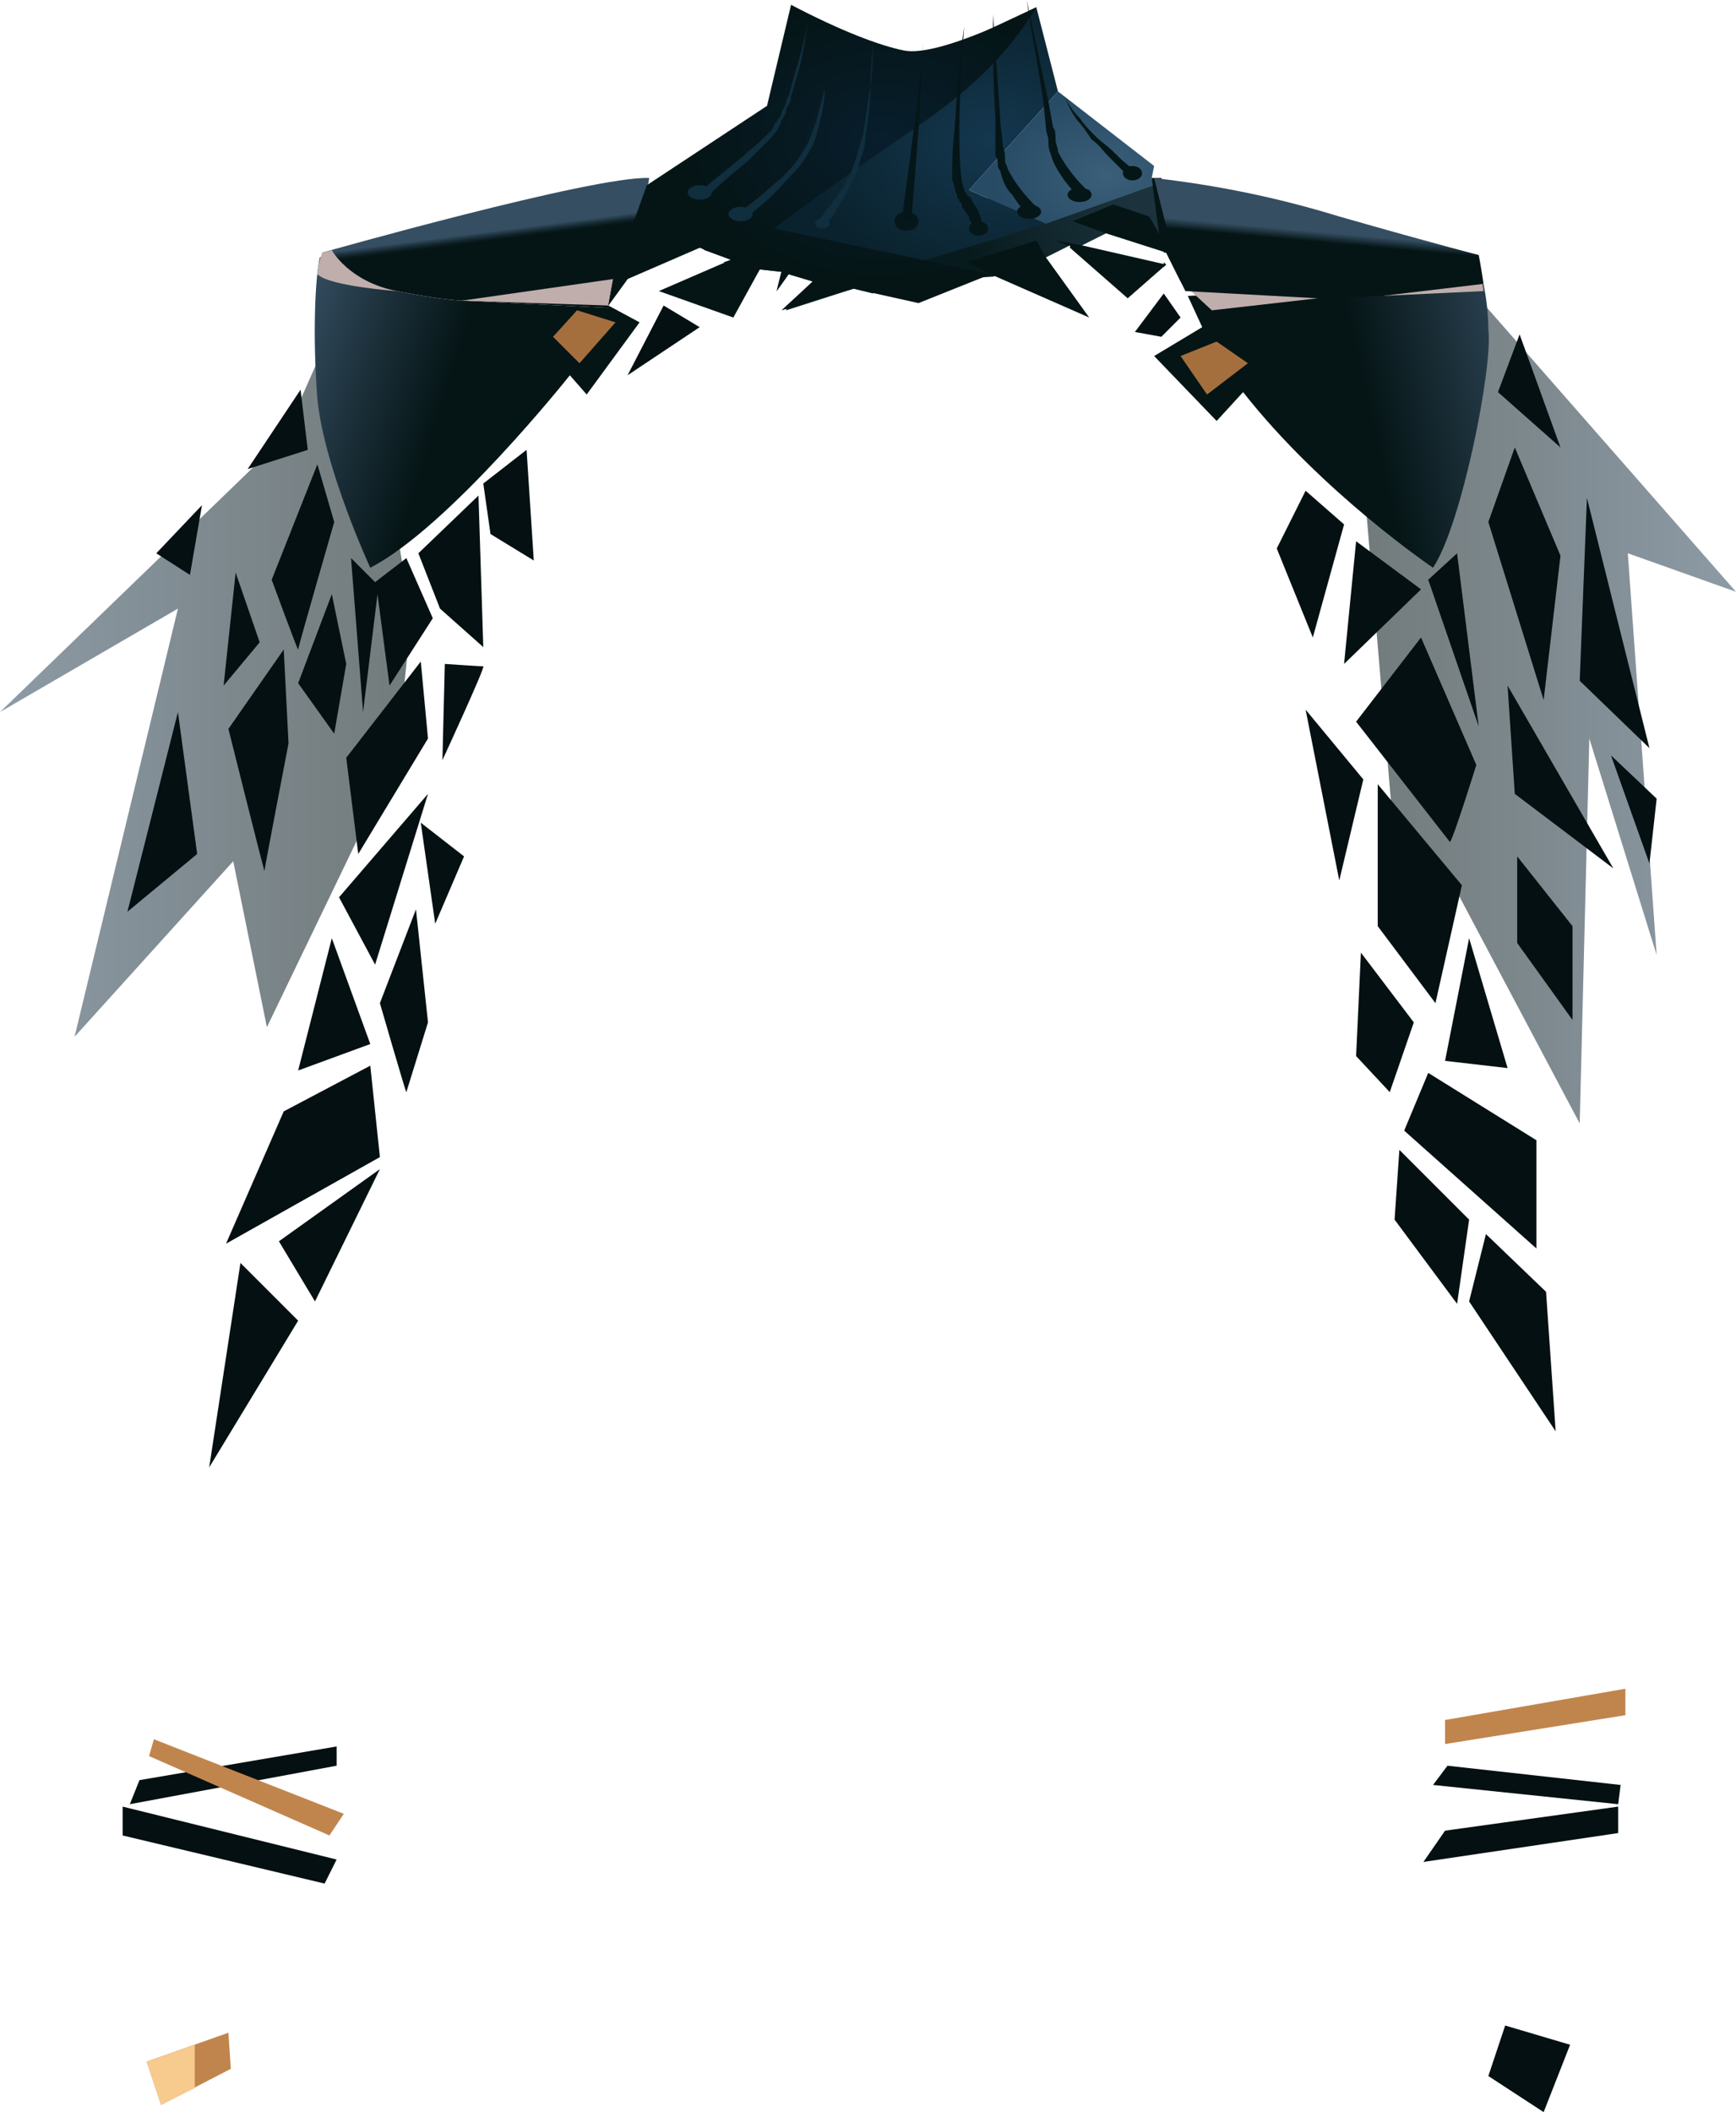 <?xml version="1.0" encoding="UTF-8" standalone="no"?>
<svg
   width="722"
   height="878"
   viewBox="0 0 722 878"
   version="1.1"
   id="svg283"
   sodipodi:docname="cb-layer-0578.svg"
   xmlns:inkscape="http://www.inkscape.org/namespaces/inkscape"
   xmlns:sodipodi="http://sodipodi.sourceforge.net/DTD/sodipodi-0.dtd"
   xmlns="http://www.w3.org/2000/svg"
   xmlns:svg="http://www.w3.org/2000/svg">
  <sodipodi:namedview
     id="namedview285"
     pagecolor="#ffffff"
     bordercolor="#666666"
     borderopacity="1.0"
     inkscape:pageshadow="2"
     inkscape:pageopacity="0.0"
     inkscape:pagecheckerboard="0" />
  <defs
     id="defs106">
    <linearGradient
       x1="0"
       y1="225.037"
       x2="219.984"
       y2="225.037"
       id="id-58734"
       gradientTransform="scale(0.777,1.286)"
       gradientUnits="userSpaceOnUse">
      <stop
         stop-color="#354E62"
         offset="0%"
         id="stop2" />
      <stop
         stop-color="#1B2F39"
         offset="52%"
         id="stop4" />
      <stop
         stop-color="#051516"
         offset="100%"
         id="stop6" />
    </linearGradient>
    <linearGradient
       x1="843.46"
       y1="198.644"
       x2="1074.035"
       y2="198.644"
       id="id-58735"
       gradientTransform="scale(0.672,1.488)"
       gradientUnits="userSpaceOnUse">
      <stop
         stop-color="#051516"
         offset="0%"
         id="stop9" />
      <stop
         stop-color="#1B2F39"
         offset="48%"
         id="stop11" />
      <stop
         stop-color="#354E62"
         offset="100%"
         id="stop13" />
    </linearGradient>
    <linearGradient
       x1="227.626"
       y1="170.843"
       x2="269.81"
       y2="165.921"
       id="id-58736"
       gradientTransform="scale(1.758,0.569)"
       gradientUnits="userSpaceOnUse">
      <stop
         stop-color="#071B1E"
         offset="0%"
         id="stop16" />
      <stop
         stop-color="#1C333D"
         offset="100%"
         id="stop18" />
    </linearGradient>
    <linearGradient
       x1="131.931"
       y1="159.442"
       x2="130.003"
       y2="153.655"
       id="id-58737"
       gradientTransform="scale(1.607,0.622)"
       gradientUnits="userSpaceOnUse">
      <stop
         stop-color="#051516"
         offset="0%"
         id="stop21" />
      <stop
         stop-color="#0A1B1E"
         offset="20%"
         id="stop23" />
      <stop
         stop-color="#182C35"
         offset="52%"
         id="stop25" />
      <stop
         stop-color="#304859"
         offset="92%"
         id="stop27" />
      <stop
         stop-color="#354E62"
         offset="100%"
         id="stop29" />
    </linearGradient>
    <radialGradient
       cx="354.208"
       cy="68.081"
       r="68.989"
       id="id-58738"
       fx="354.208"
       fy="68.081"
       gradientTransform="scale(1.165,0.858)"
       gradientUnits="userSpaceOnUse">
      <stop
         stop-color="#14374F"
         offset="0%"
         id="stop32" />
      <stop
         stop-color="#0A222D"
         offset="100%"
         id="stop34" />
    </radialGradient>
    <linearGradient
       x1="137"
       y1="104"
       x2="137"
       y2="104"
       id="id-58739"
       gradientTransform="scale(0)"
       gradientUnits="userSpaceOnUse">
      <stop
         stop-color="#354E62"
         offset="0%"
         id="stop37" />
      <stop
         stop-color="#1B2F39"
         offset="52%"
         id="stop39" />
      <stop
         stop-color="#051516"
         offset="100%"
         id="stop41" />
    </linearGradient>
    <linearGradient
       x1="253"
       y1="127"
       x2="253"
       y2="127"
       id="id-58740"
       gradientTransform="scale(0)"
       gradientUnits="userSpaceOnUse">
      <stop
         stop-color="#354E62"
         offset="0%"
         id="stop44" />
      <stop
         stop-color="#1B2F39"
         offset="52%"
         id="stop46" />
      <stop
         stop-color="#051516"
         offset="100%"
         id="stop48" />
    </linearGradient>
    <linearGradient
       x1="134"
       y1="106"
       x2="134"
       y2="106"
       id="id-58741"
       gradientTransform="scale(0)"
       gradientUnits="userSpaceOnUse">
      <stop
         stop-color="#354E62"
         offset="0%"
         id="stop51" />
      <stop
         stop-color="#1B2F39"
         offset="52%"
         id="stop53" />
      <stop
         stop-color="#051516"
         offset="100%"
         id="stop55" />
    </linearGradient>
    <linearGradient
       x1="112.084"
       y1="158.34"
       x2="178.089"
       y2="178.142"
       id="id-58742"
       gradientTransform="scale(1.023,0.977)"
       gradientUnits="userSpaceOnUse">
      <stop
         stop-color="#354E62"
         offset="0%"
         id="stop58" />
      <stop
         stop-color="#1B2F39"
         offset="52%"
         id="stop60" />
      <stop
         stop-color="#051516"
         offset="100%"
         id="stop62" />
    </linearGradient>
    <linearGradient
       x1="131.3"
       y1="107"
       x2="170.01"
       y2="107"
       id="id-58743"
       gradientTransform="scale(0)"
       gradientUnits="userSpaceOnUse">
      <stop
         stop-color="#354E62"
         offset="0%"
         id="stop65" />
      <stop
         stop-color="#1B2F39"
         offset="52%"
         id="stop67" />
      <stop
         stop-color="#051516"
         offset="100%"
         id="stop69" />
    </linearGradient>
    <linearGradient
       x1="134"
       y1="105.79"
       x2="134"
       y2="118.29"
       id="id-58744"
       gradientTransform="scale(0)"
       gradientUnits="userSpaceOnUse">
      <stop
         stop-color="#354E62"
         offset="0%"
         id="stop72" />
      <stop
         stop-color="#1B2F39"
         offset="52%"
         id="stop74" />
      <stop
         stop-color="#051516"
         offset="100%"
         id="stop76" />
    </linearGradient>
    <linearGradient
       x1="525.238"
       y1="189.684"
       x2="597.011"
       y2="175.586"
       id="id-58745"
       gradientTransform="scale(1.086,0.921)"
       gradientUnits="userSpaceOnUse">
      <stop
         stop-color="#051516"
         offset="0%"
         id="stop79" />
      <stop
         stop-color="#1B2F39"
         offset="48%"
         id="stop81" />
      <stop
         stop-color="#354E62"
         offset="100%"
         id="stop83" />
    </linearGradient>
    <radialGradient
       cx="388.754"
       cy="85.961"
       r="39.697"
       id="id-58746"
       fx="388.754"
       fy="85.961"
       gradientTransform="scale(1.183,0.845)"
       gradientUnits="userSpaceOnUse">
      <stop
         stop-color="#3C5F79"
         offset="0%"
         id="stop86" />
      <stop
         stop-color="#274B64"
         offset="100%"
         id="stop88" />
    </radialGradient>
    <radialGradient
       cx="313.569"
       cy="67.751"
       r="69.974"
       id="id-58747"
       fx="313.569"
       fy="67.751"
       gradientTransform="scale(1.17,0.855)"
       gradientUnits="userSpaceOnUse">
      <stop
         stop-color="#081E2D"
         offset="0%"
         id="stop91" />
      <stop
         stop-color="#051516"
         offset="100%"
         id="stop93" />
    </radialGradient>
    <linearGradient
       x1="685.144"
       y1="78.913"
       x2="686.332"
       y2="49.031"
       id="id-58748"
       gradientTransform="scale(0.707,1.414)"
       gradientUnits="userSpaceOnUse">
      <stop
         stop-color="#051516"
         offset="0%"
         id="stop96" />
      <stop
         stop-color="#354E62"
         offset="100%"
         id="stop98" />
    </linearGradient>
    <linearGradient
       x1="330.533"
       y1="166.357"
       x2="332.189"
       y2="159.736"
       id="id-58749"
       gradientTransform="scale(1.655,0.604)"
       gradientUnits="userSpaceOnUse">
      <stop
         stop-color="#051516"
         offset="0%"
         id="stop101" />
      <stop
         stop-color="#354E62"
         offset="100%"
         id="stop103" />
    </linearGradient>
  </defs>
  <g
     id="id-58750">
    <polygon
       points="642,878 619,863 626,842 653,850 "
       fill="#041012"
       id="id-58751" />
    <polygon
       points="592,774 601,761 673,751 673,762 "
       fill="#041012"
       id="polygon109" />
    <polygon
       points="602,734 596,742 673,750 674,742 "
       fill="#041012"
       id="polygon111" />
    <polygon
       points="135,783 140,773 51,751 51,763 "
       fill="#041012"
       id="polygon113" />
    <polygon
       points="140,734 140,726 58,740 54,750 "
       fill="#041012"
       id="polygon115" />
    <polygon
       points="601,725 601,715 676,702 676,713 "
       fill="#c0854d"
       id="polygon117" />
    <polygon
       points="143,754 137,763 62,730 64,723 "
       fill="#c0854d"
       id="polygon119" />
    <polygon
       points="96,860 67,875 61,857 95,845 "
       fill="#c0854d"
       id="polygon121" />
    <polygon
       points="67,875 81,868 81,850 61,857 "
       fill="#f7ca8e"
       id="polygon123" />
    <polygon
       points="165,315 111,427 97,358 31,431 74,253 0,296 118,182 133,148 165,220 171,257 "
       fill="url(#id-58734)"
       opacity="0.563"
       id="polygon125"
       style="fill:url(#id-58734)" />
    <polygon
       points="677,230 689,397 661,307 657,467 605,369 579,339 567,198 615,124 722,246 "
       fill="url(#id-58735)"
       opacity="0.563"
       id="polygon127"
       style="fill:url(#id-58735)" />
    <path
       d="m 480,76 14,24 -27,-7 -7,4 -10,5 h -5 l -10,5 -22,8 c 0,0 -16,1 -16,1 -1,0 -19,-6 -19,-6 0,-1 -22,-12 9,-22 31,-10 93,-12 93,-12 z"
       fill="url(#id-58736)"
       id="path129"
       style="fill:url(#id-58736)" />
    <path
       d="m 270,74 c -23,-1 -136,31 -136,31 0,1 0,2 -1,2 10,8 20,12 32,14 20,4 28,4 28,4 l 60,3 v -1 0 l 8,-11 v -1 l 27,-40 c 0,0 -1,-3 -3,-7 l -16,12 z"
       fill="url(#id-58737)"
       id="path131"
       style="fill:url(#id-58737)" />
    <path
       d="M 403,79 440,38 431,3 c 0,0 -54,25 -162,77 7,9 15,17 24,24 l 11,4 -3,1 c 4,3 8,6 11,9 l 4,-6 9,1 -2,8 5,-7 10,3 -11,11 v 1 l 28,-9 8,2 c 7,-6 12,-11 12,-11 l 60,-18 z"
       fill="url(#id-58738)"
       id="path133"
       style="fill:url(#id-58738)" />
    <path
       d="M 137,104 Z"
       fill="url(#id-58739)"
       id="path135"
       style="fill:url(#id-58739)" />
    <polygon
       points=""
       fill="url(#id-58740)"
       id="polygon137"
       style="fill:url(#id-58740)" />
    <path
       d="M 134,106 Z"
       fill="url(#id-58741)"
       id="path139"
       style="fill:url(#id-58741)" />
    <path
       d="m 253,128 -60,-3 c 0,0 -8,0 -28,-4 -12,-2 -22,-6 -32,-14 -2,9 -3,33 -1,59 3,29 22,70 22,70 33,-17 83,-80 83,-80 l 7,8 22,-30 -13,-7 z"
       fill="url(#id-58742)"
       id="path141"
       style="fill:url(#id-58742)" />
    <path
       d="m 133,107 h 1 z"
       fill="url(#id-58743)"
       id="path143"
       style="fill:url(#id-58743)" />
    <path
       d="m 134,107 v -1 z"
       fill="url(#id-58744)"
       id="path145"
       style="fill:url(#id-58744)" />
    <path
       d="m 619,137 c 0,-7 -1,-14 -2,-19 l -123,5 6,13 -20,12 26,27 11,-12 c 33,42 79,73 79,73 12,-18 25,-84 23,-99 z"
       fill="url(#id-58745)"
       id="path147"
       style="fill:url(#id-58745)" />
    <polygon
       points="479,74 480,69 440,38 403,79 435,93 480,77 "
       fill="url(#id-58746)"
       id="polygon149"
       style="fill:url(#id-58746)" />
    <polygon
       points="504,129 548,124 491,117 "
       fill="#c0aeac"
       id="polygon151" />
    <polygon
       points="616,114 575,123 617,121 "
       fill="#c0aeac"
       id="polygon153" />
    <polygon
       points="192,125 253,127 255,116 "
       fill="#c0aeac"
       id="polygon155" />
    <path
       d="m 132,114 c 5,5 33,7 33,7 -20,-4 -27,-17 -27,-17 v 0 l -4,1 c -1,3 -2,6 -2,9 z"
       fill="#c0aeac"
       id="path157" />
    <polygon
       points="502,164 491,148 506,142 519,151 "
       fill="#a56f3d"
       id="polygon159" />
    <polygon
       points="241,151 230,140 240,129 256,134 "
       fill="#a56f3d"
       id="polygon161" />
    <path
       d="M 378,55 C 400,40 417,26 431,3 431,3 391,24 376,21 366,19 350,13 329,2 l -10,42 -50,33 -14,39 -2,11 8,-11 30,-13 13,5 -30,13 31,11 11,-20 9,1 -2,8 5,-7 10,3 -13,12 30,-9 27,6 30,-12 -90,-19 c 0,0 18,-14 56,-40 z"
       fill="url(#id-58747)"
       id="path163"
       style="fill:url(#id-58747)" />
    <path
       d="m 341,91 c 2,-3 4,-5 6,-8 2,-3 4,-5 5,-8 2,-3 3,-6 4,-9 1,-4 2,-7 3,-10 1,-7 2,-14 3,-20 0,-7 1,-14 1,-20 0,6 0,13 -1,20 0,7 -1,14 -2,20 0,4 -1,7 -2,10 -1,4 -2,7 -4,10 -1,3 -3,6 -5,9 -1,3 -3,5 -5,8 v 0 c -1,1 -2,1 -2,1 -1,-1 -1,-2 -1,-3 z"
       fill="#102e3e"
       id="path165" />
    <ellipse
       cx="342"
       cy="93"
       fill="#102e3e"
       id="id-58781"
       rx="3"
       ry="2" />
    <path
       d="m 309,87 c 6,-4 11,-9 16,-13 3,-3 5,-5 7,-8 2,-3 4,-6 5,-9 3,-7 4,-13 6,-20 1,-7 2,-14 2,-21 0,7 -1,14 -2,21 0,7 -2,14 -4,21 -1,3 -3,6 -5,9 -2,3 -5,6 -7,8 -5,6 -10,10 -16,15 -1,0 -2,0 -2,-1 -1,0 -1,-2 0,-2 z"
       fill="#102e3e"
       id="path168" />
    <ellipse
       cx="308"
       cy="89"
       fill="#102e3e"
       id="ellipse170"
       rx="5"
       ry="3" />
    <ellipse
       cx="291"
       cy="80"
       fill="#102e3e"
       id="ellipse172"
       rx="5"
       ry="3" />
    <path
       d="m 293,78 c 5,-4 11,-9 16,-13 3,-3 6,-5 8,-7 l 1,-1 1,-1 c 1,-1 1,-1 2,-2 l 1,-2 2,-3 c 1,-1 1,-3 2,-4 1,-2 1,-4 2,-5 1,-4 2,-7 3,-11 2,-6 4,-14 5,-21 -1,8 -2,15 -4,22 -1,3 -2,7 -3,10 0,2 -1,4 -2,5 0,2 -1,4 -2,5 -1,4 -4,7 -6,9 -3,3 -5,5 -8,8 -5,4 -11,9 -16,14 -1,0 -1,0 -2,0 -1,0 -1,-1 -1,-1 0,-1 0,-2 1,-2 z"
       fill="#102e3e"
       id="path174" />
    <ellipse
       cx="377"
       cy="92"
       fill="#06171a"
       id="ellipse176"
       rx="5"
       ry="4" />
    <path
       d="m 375,92 5,-38 c 2,-12 3,-25 4,-37 -1,12 -1,25 -2,37 l -3,38 z"
       fill="#051618"
       id="path178" />
    <ellipse
       cx="407"
       cy="95"
       fill="#06171a"
       id="ellipse180"
       rx="4"
       ry="3" />
    <path
       d="m 404,94 c 0,0 0,-1 0,-2 -1,0 -1,-1 -1,-2 -1,-1 -2,-3 -3,-4 0,-1 0,-2 -1,-2 0,-1 0,-1 -1,-2 0,0 0,-1 0,-1 -1,-2 -1,-4 -2,-6 0,-7 0,-14 1,-21 1,-15 2,-29 4,-43 -1,14 -2,29 -2,43 0,7 0,14 1,21 0,1 1,3 1,4 0,0 0,1 1,1 0,0 0,1 0,1 1,1 2,1 2,2 1,2 2,3 3,5 0,1 1,2 1,3 0,1 1,2 1,3 z"
       fill="#051618"
       id="path182" />
    <ellipse
       cx="428"
       cy="88"
       fill="#051618"
       id="ellipse184"
       rx="5"
       ry="3" />
    <path
       d="m 428,90 c -3,-3 -5,-6 -7,-9 -3,-3 -4,-6 -5,-10 -1,-1 -1,-2 -1,-3 0,-1 0,-2 -1,-3 0,-1 0,-3 0,-5 0,-4 0,-7 0,-11 -1,-14 -1,-28 -1,-43 1,15 2,29 3,43 0,4 1,7 1,11 0,1 1,3 1,5 0,1 0,2 0,2 0,1 1,2 1,3 3,6 7,11 12,16 v 0 c 1,0 1,1 1,2 0,1 -1,2 -1,2 -1,0 -2,0 -3,0 z"
       fill="#051618"
       id="path186" />
    <ellipse
       cx="449"
       cy="81"
       fill="#051618"
       id="ellipse188"
       rx="5"
       ry="3" />
    <path
       d="m 449,83 c -2,-3 -5,-6 -7,-9 -2,-3 -4,-6 -5,-10 -1,-2 -1,-4 -1,-6 0,-1 -1,-3 -1,-5 l -1,-10 c -2,-15 -5,-29 -7,-43 3,14 6,28 9,42 l 2,11 c 1,1 1,3 1,5 0,2 1,3 1,5 3,6 7,11 12,16 h 1 c 0,0 1,1 0,2 0,1 0,2 -1,2 -1,0 -2,0 -3,0 z"
       fill="#051618"
       id="path190" />
    <path
       d="m 469,73 c -3,-3 -5,-5 -8,-8 -2,-2 -4,-5 -7,-7 -2,-3 -4,-6 -6,-8 -2,-3 -4,-6 -5,-10 1,3 3,6 6,9 2,3 4,5 7,8 2,2 5,4 7,6 3,3 5,5 8,7 v 0 c 1,0 1,1 1,1 0,1 -1,2 -1,2 -1,0 -1,0 -2,0 z"
       fill="#051618"
       id="path192" />
    <ellipse
       cx="471"
       cy="72"
       fill="#051618"
       id="ellipse194"
       rx="4"
       ry="3" />
    <polygon
       points="445,103 445,103 445,103 469,124 485,110 450,102 439,100 444,102 445,102 "
       fill="#051516"
       id="polygon196" />
    <path
       d="m 482,97 -4,-7 -15,-5 -17,7 14,5 -10,5 10,-5 25,8 6,12 v 0 l -8,-43 c -2,0 -4,0 -4,0 z"
       fill="#051516"
       id="path198" />
    <polygon
       points="402,109 412,114 453,132 435,107 431,100 "
       fill="#051516"
       id="polygon200" />
    <polygon
       points="484,109 484,111 485,110 "
       fill="url(#id-58748)"
       id="polygon202"
       style="fill:url(#id-58748)" />
    <path
       d="m 615,106 c 0,0 -16,-4 -58,-16 -26,-8 -51,-13 -77,-16 l 5,20 -1,11 h 1 l 8,16 55,3 27,-1 42,-5 c -1,-7 -2,-12 -2,-12 z"
       fill="url(#id-58749)"
       id="path204"
       style="fill:url(#id-58749)" />
    <polygon
       points="618,513 643,537 647,595 611,541 "
       fill="#041012"
       id="polygon206" />
    <polygon
       points="606,542 611,507 582,478 580,507 "
       fill="#041012"
       id="polygon208" />
    <polygon
       points="639,474 594,446 584,470 639,519 "
       fill="#041012"
       id="polygon210" />
    <polygon
       points="564,439 578,454 588,425 566,396 "
       fill="#041012"
       id="polygon212" />
    <polygon
       points="611,390 601,441 627,444 "
       fill="#041012"
       id="polygon214" />
    <polygon
       points="654,424 654,385 631,356 631,392 "
       fill="#041012"
       id="polygon216" />
    <path
       d="m 603,350 c 1,0 11,-32 11,-32 l -23,-53 -27,35 z"
       fill="#041012"
       id="path218" />
    <polygon
       points="597,417 573,385 573,326 608,368 "
       fill="#041012"
       id="polygon220" />
    <polygon
       points="557,366 543,295 567,324 "
       fill="#041012"
       id="polygon222" />
    <polygon
       points="543,204 531,228 546,265 559,218 "
       fill="#041012"
       id="polygon224" />
    <polygon
       points="591,245 559,276 564,225 "
       fill="#041012"
       id="polygon226" />
    <polygon
       points="615,302 594,241 606,230 "
       fill="#041012"
       id="polygon228" />
    <polygon
       points="649,231 642,291 619,217 630,186 "
       fill="#041012"
       id="polygon230" />
    <polygon
       points="632,139 649,186 623,163 "
       fill="#041012"
       id="polygon232" />
    <polygon
       points="686,311 660,207 657,283 "
       fill="#041012"
       id="polygon234" />
    <polygon
       points="689,332 670,314 686,359 "
       fill="#041012"
       id="polygon236" />
    <polygon
       points="671,361 627,285 630,330 "
       fill="#041012"
       id="polygon238" />
    <polygon
       points="103,195 125,162 128,187 "
       fill="#041012"
       id="polygon240" />
    <polygon
       points="65,230 84,210 79,239 "
       fill="#041012"
       id="polygon242" />
    <path
       d="m 132,193 -19,48 c 0,0 11,30 11,29 0,-1 15,-53 15,-53 z"
       fill="#041012"
       id="path244" />
    <polygon
       points="93,285 98,238 108,267 "
       fill="#041012"
       id="polygon246" />
    <polygon
       points="53,379 74,296 82,355 "
       fill="#041012"
       id="polygon248" />
    <path
       d="m 118,270 -23,33 c 0,0 15,60 15,59 0,-1 10,-53 10,-53 z"
       fill="#041012"
       id="path250" />
    <polygon
       points="144,276 138,247 124,284 139,305 "
       fill="#041012"
       id="polygon252" />
    <polygon
       points="169,232 180,257 162,285 157,247 151,296 146,232 156,242 "
       fill="#041012"
       id="polygon254" />
    <polygon
       points="201,269 183,253 174,230 199,206 "
       fill="#041012"
       id="polygon256" />
    <polygon
       points="219,187 201,201 204,222 222,233 "
       fill="#041012"
       id="polygon258" />
    <polygon
       points="276,127 261,156 291,136 "
       fill="#041012"
       id="polygon260" />
    <polygon
       points="483,140 472,138 484,122 491,132 "
       fill="#041012"
       id="polygon262" />
    <path
       d="m 185,276 c 0,0 15,1 16,1 1,0 -17,39 -17,39 z"
       fill="#041012"
       id="path264" />
    <polygon
       points="149,355 144,315 175,275 178,307 "
       fill="#041012"
       id="polygon266" />
    <polygon
       points="141,373 178,330 156,401 "
       fill="#041012"
       id="polygon268" />
    <polygon
       points="193,356 175,342 181,384 "
       fill="#041012"
       id="polygon270" />
    <path
       d="m 173,378 5,47 c 0,0 -9,29 -9,29 0,1 -11,-37 -11,-37 z"
       fill="#041012"
       id="path272" />
    <polygon
       points="124,445 138,390 154,434 "
       fill="#041012"
       id="polygon274" />
    <polygon
       points="158,481 94,517 118,462 154,443 "
       fill="#041012"
       id="polygon276" />
    <polygon
       points="87,610 100,525 124,549 "
       fill="#041012"
       id="polygon278" />
    <polygon
       points="158,486 116,516 131,541 "
       fill="#041012"
       id="polygon280" />
  </g>
</svg>

